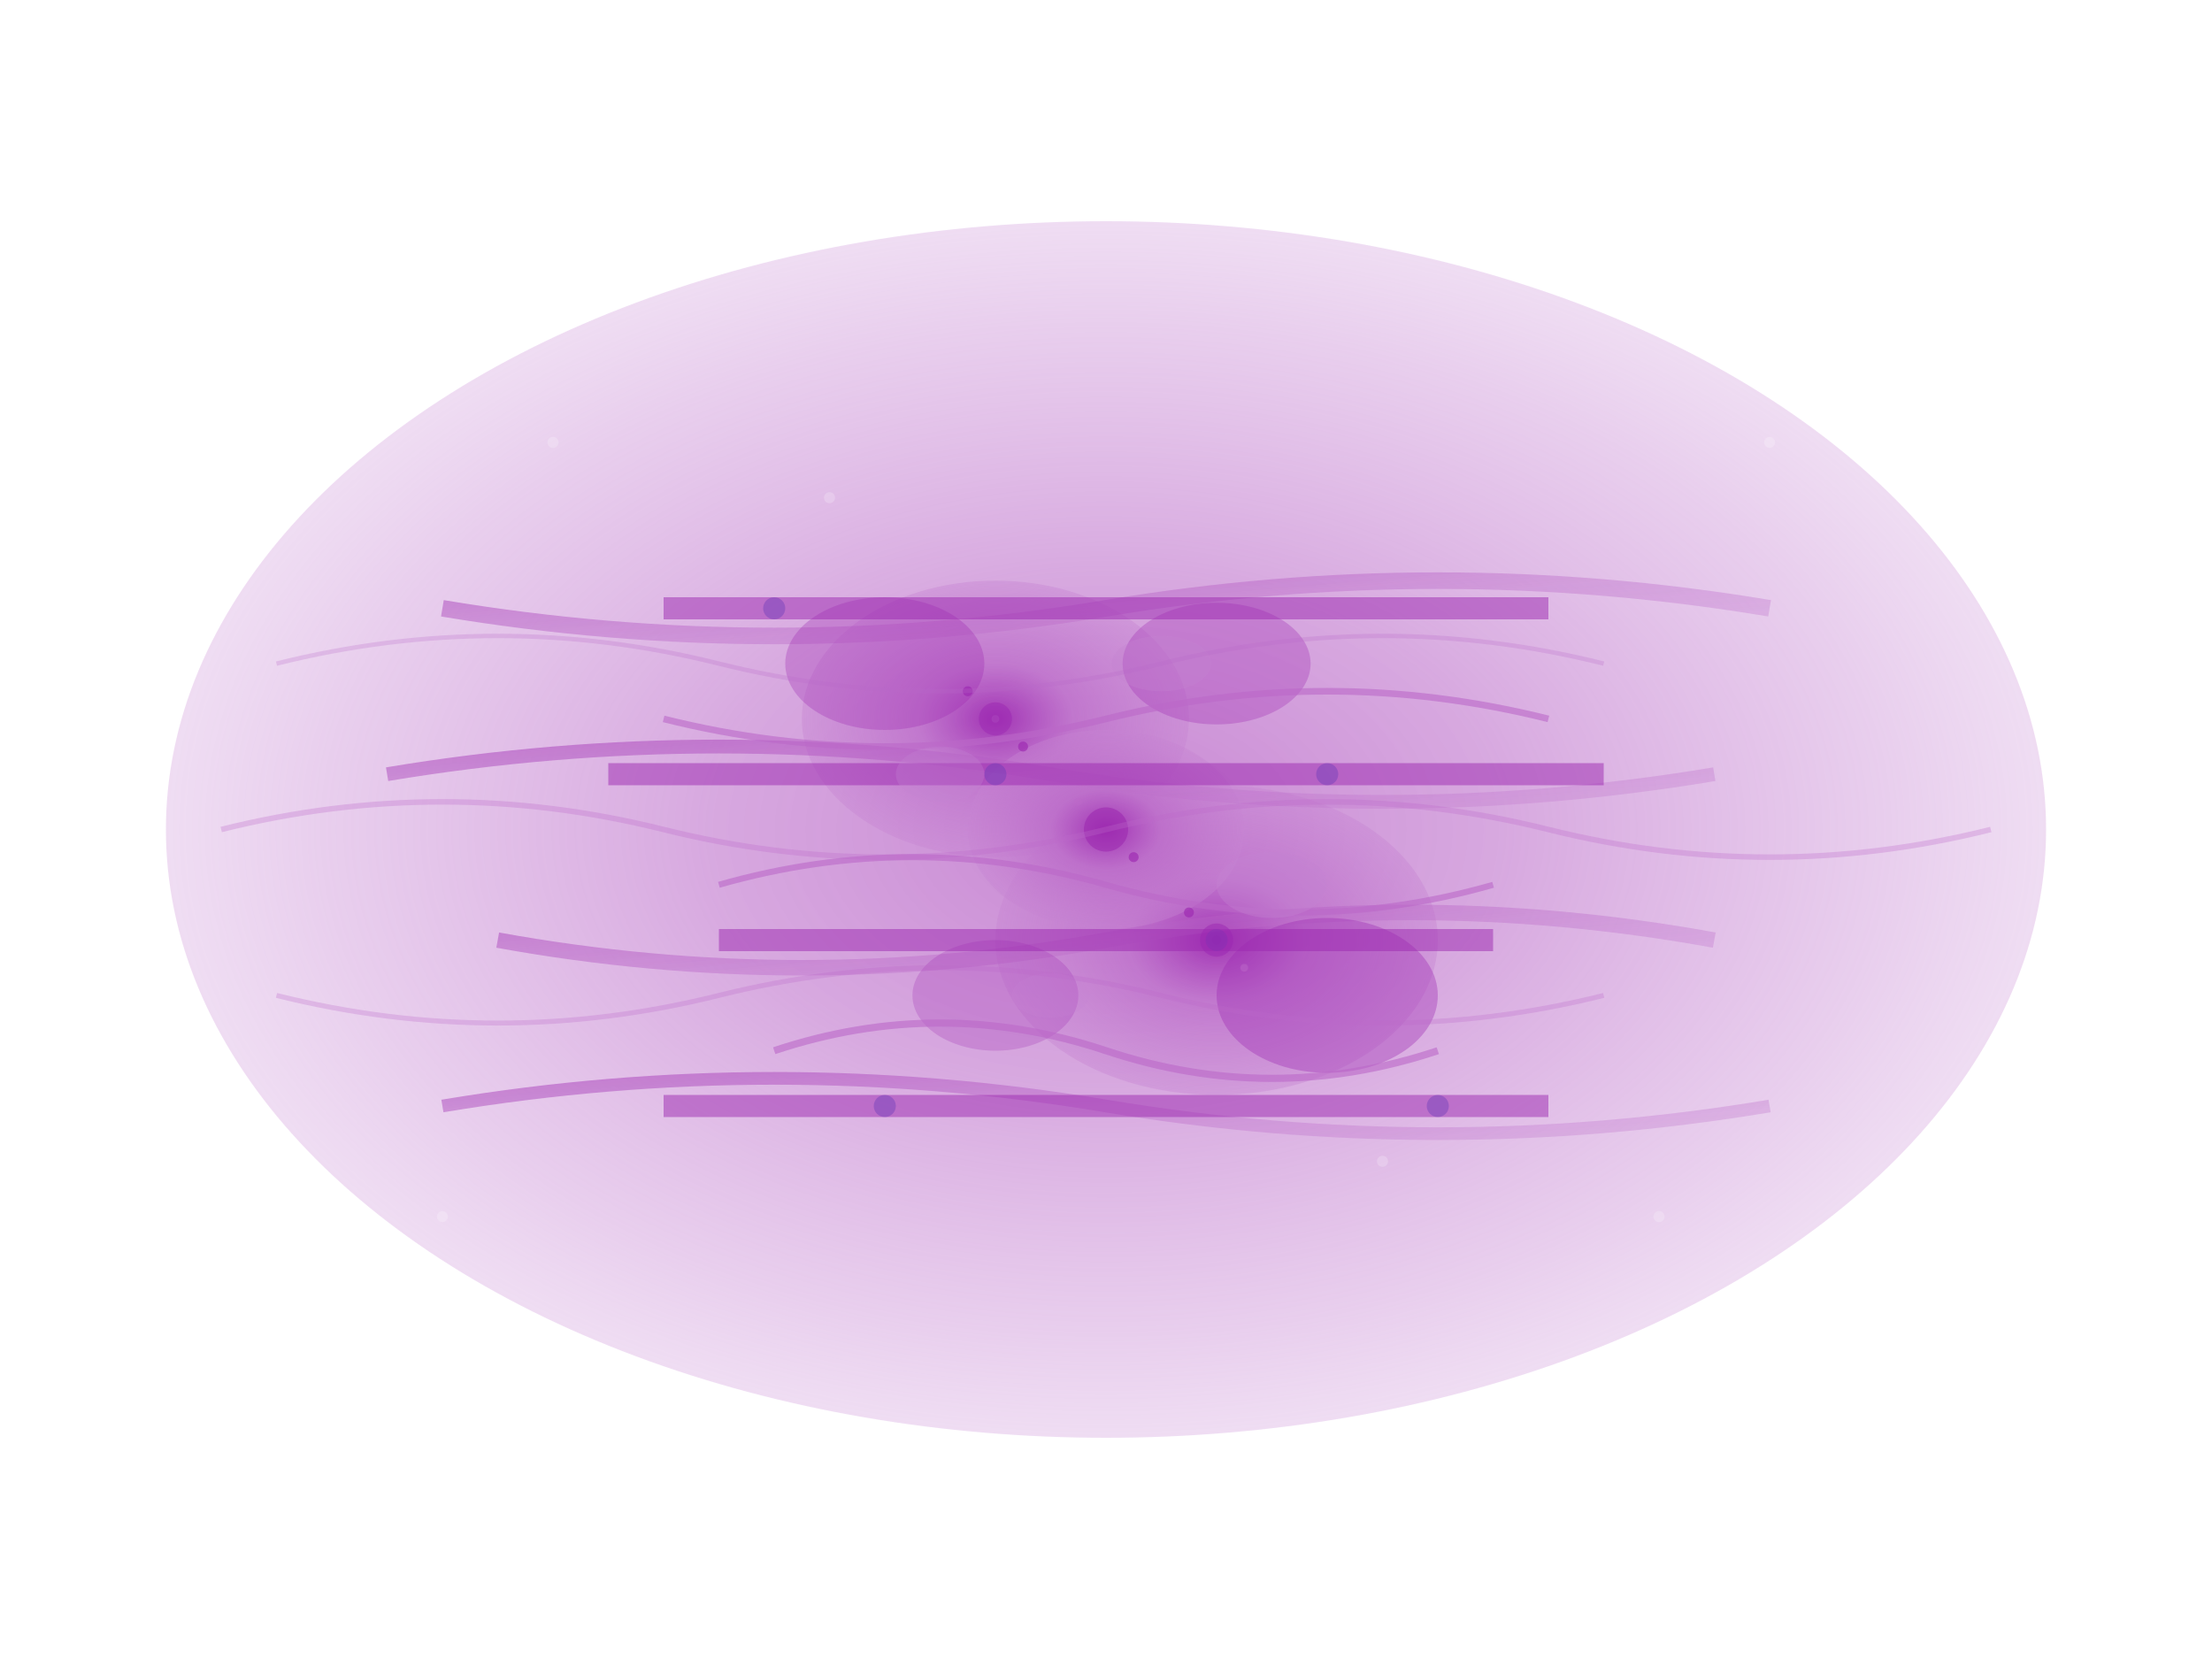 <svg viewBox="0 0 400 300" xmlns="http://www.w3.org/2000/svg">
  <defs>
    <radialGradient id="absorptionGradient" cx="50%" cy="50%" r="70%">
      <stop offset="0%" stop-color="#ba68c8" stop-opacity="0.8"/>
      <stop offset="30%" stop-color="#c683d2" stop-opacity="0.7"/>
      <stop offset="60%" stop-color="#d29edc" stop-opacity="0.5"/>
      <stop offset="85%" stop-color="#deb9e6" stop-opacity="0.3"/>
      <stop offset="100%" stop-color="#ead4f0" stop-opacity="0.1"/>
    </radialGradient>
    
    <radialGradient id="nitrogenCore" cx="50%" cy="50%" r="50%">
      <stop offset="0%" stop-color="#9c27b0" stop-opacity="0.9"/>
      <stop offset="40%" stop-color="#ba68c8" stop-opacity="0.7"/>
      <stop offset="100%" stop-color="#c683d2" stop-opacity="0.4"/>
    </radialGradient>
    
    <linearGradient id="absorptionLines" x1="0%" y1="0%" x2="100%" y2="100%">
      <stop offset="0%" stop-color="#9c27b0" stop-opacity="0.8"/>
      <stop offset="50%" stop-color="#ba68c8" stop-opacity="0.6"/>
      <stop offset="100%" stop-color="#c683d2" stop-opacity="0.4"/>
    </linearGradient>
    
    <filter id="absorptionGlow">
      <feGaussianBlur stdDeviation="2" result="coloredBlur"/>
      <feMerge>
        <feMergeNode in="coloredBlur"/>
        <feMergeNode in="SourceGraphic"/>
      </feMerge>
    </filter>
    
    <filter id="selectiveAbsorption">
      <feGaussianBlur stdDeviation="1.5" result="coloredBlur"/>
      <feMerge>
        <feMergeNode in="coloredBlur"/>
        <feMergeNode in="SourceGraphic"/>
      </feMerge>
    </filter>
    
    <circle id="nitrogenMolecule" r="0.9" fill="#9c27b0" opacity="0.8"/>
    <circle id="carbonMolecule" r="0.7" fill="#ba68c8" opacity="0.6"/>
  </defs>
  
  <!-- Main absorption nebula -->
  <ellipse cx="200" cy="150" rx="170" ry="110" fill="url(#absorptionGradient)" filter="url(#absorptionGlow)"/>
  
  <!-- Nitrogen-rich dense cores -->
  <ellipse cx="180" cy="130" rx="35" ry="25" fill="url(#nitrogenCore)" filter="url(#selectiveAbsorption)"/>
  <ellipse cx="220" cy="170" rx="40" ry="28" fill="url(#nitrogenCore)" filter="url(#selectiveAbsorption)"/>
  <ellipse cx="200" cy="150" rx="25" ry="18" fill="url(#nitrogenCore)" filter="url(#selectiveAbsorption)"/>
  
  <!-- Selective absorption bands -->
  <g opacity="0.7">
    <path d="M 80 110 Q 140 120 200 110 Q 260 100 320 110" 
          stroke="url(#absorptionLines)" stroke-width="3" fill="none"/>
    <path d="M 70 140 Q 130 130 190 140 Q 250 150 310 140" 
          stroke="url(#absorptionLines)" stroke-width="2.5" fill="none"/>
    <path d="M 90 170 Q 145 180 200 170 Q 255 160 310 170" 
          stroke="url(#absorptionLines)" stroke-width="2.8" fill="none"/>
    <path d="M 80 200 Q 140 190 200 200 Q 260 210 320 200" 
          stroke="url(#absorptionLines)" stroke-width="2.3" fill="none"/>
  </g>
  
  <!-- Molecular absorption regions -->
  <g opacity="0.6">
    <ellipse cx="160" cy="120" rx="18" ry="12" fill="#9c27b0" opacity="0.5"/>
    <ellipse cx="240" cy="180" rx="20" ry="14" fill="#9c27b0" opacity="0.6"/>
    <ellipse cx="180" cy="180" rx="15" ry="10" fill="#9c27b0" opacity="0.4"/>
    <ellipse cx="220" cy="120" rx="17" ry="11" fill="#9c27b0" opacity="0.5"/>
  </g>
  
  <!-- Nitrogen and carbon molecules -->
  <g opacity="0.8">
    <use href="#nitrogenMolecule" x="175" y="125"/>
    <use href="#nitrogenMolecule" x="185" y="135"/>
    <use href="#carbonMolecule" x="180" y="130"/>
    <use href="#nitrogenMolecule" x="215" y="165"/>
    <use href="#carbonMolecule" x="225" y="175"/>
    <use href="#nitrogenMolecule" x="220" y="170"/>
    <use href="#carbonMolecule" x="195" y="145"/>
    <use href="#nitrogenMolecule" x="205" y="155"/>
  </g>
  
  <!-- Absorption line features -->
  <g opacity="0.5">
    <rect x="120" y="108" width="160" height="4" fill="#9c27b0"/>
    <rect x="110" y="138" width="180" height="4" fill="#9c27b0"/>
    <rect x="130" y="168" width="140" height="4" fill="#9c27b0"/>
    <rect x="120" y="198" width="160" height="4" fill="#9c27b0"/>
  </g>
  
  <!-- Spectral absorption signatures -->
  <g opacity="0.4">
    <circle cx="140" cy="110" r="2" fill="#673ab7"/>
    <circle cx="180" cy="140" r="2" fill="#673ab7"/>
    <circle cx="220" cy="170" r="2" fill="#673ab7"/>
    <circle cx="260" cy="200" r="2" fill="#673ab7"/>
    <circle cx="160" cy="200" r="2" fill="#673ab7"/>
    <circle cx="240" cy="140" r="2" fill="#673ab7"/>
  </g>
  
  <!-- Background stars being absorbed -->
  <g opacity="0.2">
    <circle cx="100" cy="80" r="1" fill="#ffffff"/>
    <circle cx="300" cy="220" r="1" fill="#ffffff"/>
    <circle cx="80" cy="220" r="1" fill="#ffffff"/>
    <circle cx="320" cy="80" r="1" fill="#ffffff"/>
    <circle cx="150" cy="90" r="1" fill="#ffffff"/>
    <circle cx="250" cy="210" r="1" fill="#ffffff"/>
  </g>
  
  <!-- Wavelength-selective filtering -->
  <g opacity="0.6">
    <path d="M 120 130 Q 160 140 200 130 Q 240 120 280 130" 
          stroke="#ba68c8" stroke-width="1.2" fill="none"/>
    <path d="M 130 160 Q 165 150 200 160 Q 235 170 270 160" 
          stroke="#ba68c8" stroke-width="1.1" fill="none"/>
    <path d="M 140 190 Q 170 180 200 190 Q 230 200 260 190" 
          stroke="#ba68c8" stroke-width="1.3" fill="none"/>
  </g>
  
  <!-- Iron and heavy element traces -->
  <g opacity="0.7">
    <ellipse cx="170" cy="140" rx="8" ry="5" fill="#c683d2" opacity="0.4"/>
    <ellipse cx="230" cy="160" rx="10" ry="6" fill="#c683d2" opacity="0.5"/>
    <ellipse cx="190" cy="180" rx="7" ry="4" fill="#c683d2" opacity="0.3"/>
    <ellipse cx="210" cy="120" rx="9" ry="5" fill="#c683d2" opacity="0.45"/>
  </g>
  
  <!-- Enhanced Star Echo threshold indicators -->
  <g opacity="0.8">
    <circle cx="200" cy="150" r="4" fill="#9c27b0" opacity="0.7"/>
    <circle cx="180" cy="130" r="3" fill="#9c27b0" opacity="0.6"/>
    <circle cx="220" cy="170" r="3" fill="#9c27b0" opacity="0.6"/>
  </g>
  
  <!-- Molecular cloud structure -->
  <path d="M 40 150 Q 80 140 120 150 Q 160 160 200 150 Q 240 140 280 150 Q 320 160 360 150" 
        stroke="#ba68c8" stroke-width="1" fill="none" opacity="0.3"/>
  <path d="M 50 120 Q 90 110 130 120 Q 170 130 210 120 Q 250 110 290 120" 
        stroke="#ba68c8" stroke-width="0.8" fill="none" opacity="0.25"/>
  <path d="M 50 180 Q 90 190 130 180 Q 170 170 210 180 Q 250 190 290 180" 
        stroke="#ba68c8" stroke-width="0.9" fill="none" opacity="0.28"/>
</svg>